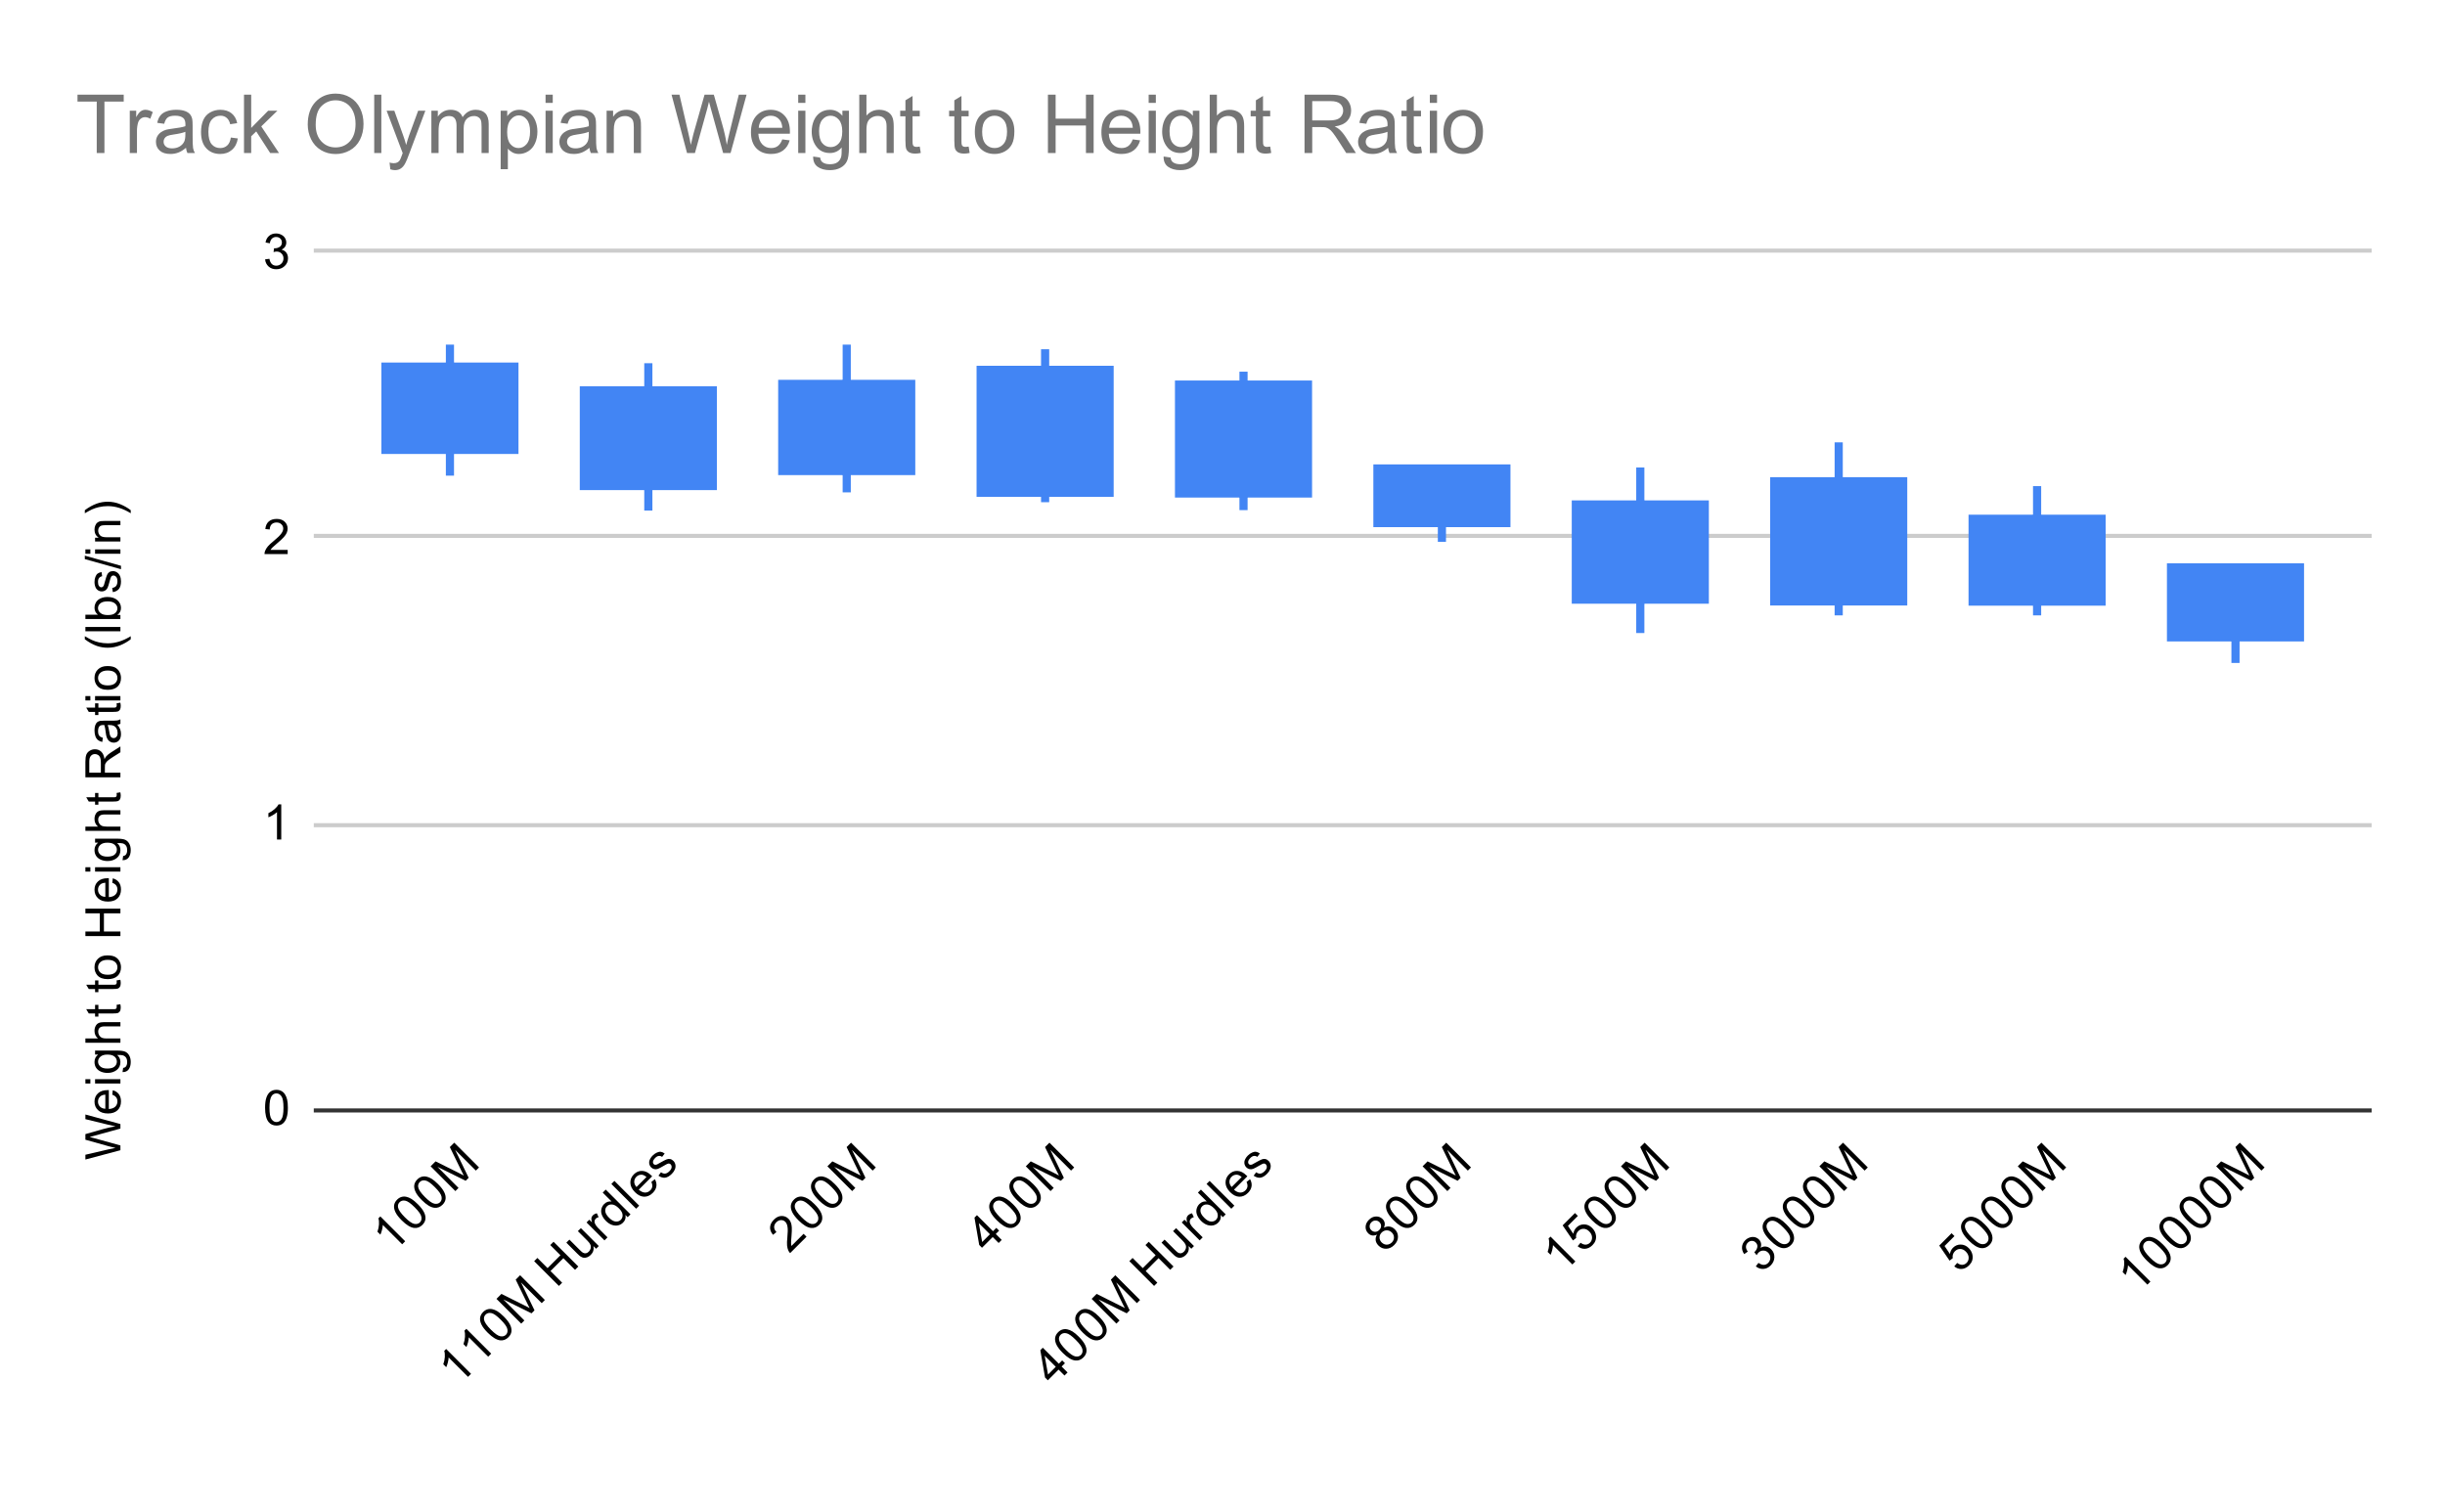 <svg version="1.1" viewBox="0.0 0.0 600.0 371.0" fill="none" stroke="none" stroke-linecap="square" stroke-miterlimit="10" width="600" height="371" xmlns:xlink="http://www.w3.org/1999/xlink" xmlns="http://www.w3.org/2000/svg"><path fill="#ffffff" d="M0 0L600.0 0L600.0 371.0L0 371.0L0 0Z" fill-rule="nonzero"/><path stroke="#333333" stroke-width="1.0" stroke-linecap="butt" d="M77.5 272.5L581.5 272.5" fill-rule="nonzero"/><path stroke="#cccccc" stroke-width="1.0" stroke-linecap="butt" d="M77.5 202.5L581.5 202.5" fill-rule="nonzero"/><path stroke="#cccccc" stroke-width="1.0" stroke-linecap="butt" d="M77.5 131.5L581.5 131.5" fill-rule="nonzero"/><path stroke="#cccccc" stroke-width="1.0" stroke-linecap="butt" d="M77.5 61.5L581.5 61.5" fill-rule="nonzero"/><clipPath id="id_0"><path d="M77.55 61.917L581.45 61.917L581.45 272.067L77.55 272.067L77.55 61.917Z" clip-rule="nonzero"/></clipPath><path stroke="#4285f4" stroke-width="2.0" stroke-linecap="butt" clip-path="url(#id_0)" d="M110.413 85.57L110.413 110.404" fill-rule="nonzero"/><path stroke="#4285f4" stroke-width="2.0" stroke-linecap="butt" clip-path="url(#id_0)" d="M110.413 115.723L110.413 89.965" fill-rule="nonzero"/><path fill="#4285f4" clip-path="url(#id_0)" d="M93.59 88.965L127.236 88.965L127.236 111.404L93.59 111.404L93.59 88.965Z" fill-rule="nonzero"/><path stroke="#4285f4" stroke-width="2.0" stroke-linecap="butt" clip-path="url(#id_0)" d="M159.099 90.131L159.099 119.271" fill-rule="nonzero"/><path stroke="#4285f4" stroke-width="2.0" stroke-linecap="butt" clip-path="url(#id_0)" d="M159.099 124.29L159.099 95.787" fill-rule="nonzero"/><path fill="#4285f4" clip-path="url(#id_0)" d="M142.276 94.787L175.922 94.787L175.922 120.271L142.276 120.271L142.276 94.787Z" fill-rule="nonzero"/><path stroke="#4285f4" stroke-width="2.0" stroke-linecap="butt" clip-path="url(#id_0)" d="M207.785 85.57L207.785 115.59" fill-rule="nonzero"/><path stroke="#4285f4" stroke-width="2.0" stroke-linecap="butt" clip-path="url(#id_0)" d="M207.785 119.825L207.785 94.205" fill-rule="nonzero"/><path fill="#4285f4" clip-path="url(#id_0)" d="M190.962 93.205L224.608 93.205L224.608 116.59L190.962 116.59L190.962 93.205Z" fill-rule="nonzero"/><path stroke="#4285f4" stroke-width="2.0" stroke-linecap="butt" clip-path="url(#id_0)" d="M256.471 86.704L256.471 120.926" fill-rule="nonzero"/><path stroke="#4285f4" stroke-width="2.0" stroke-linecap="butt" clip-path="url(#id_0)" d="M256.471 122.237L256.471 90.761" fill-rule="nonzero"/><path fill="#4285f4" clip-path="url(#id_0)" d="M239.648 89.761L273.294 89.761L273.294 121.926L239.648 121.926L239.648 89.761Z" fill-rule="nonzero"/><path stroke="#4285f4" stroke-width="2.0" stroke-linecap="butt" clip-path="url(#id_0)" d="M305.157 92.209L305.157 121.101" fill-rule="nonzero"/><path stroke="#4285f4" stroke-width="2.0" stroke-linecap="butt" clip-path="url(#id_0)" d="M305.157 124.183L305.157 94.376" fill-rule="nonzero"/><path fill="#4285f4" clip-path="url(#id_0)" d="M288.334 93.376L321.98 93.376L321.98 122.101L288.334 122.101L288.334 93.376Z" fill-rule="nonzero"/><path stroke="#4285f4" stroke-width="2.0" stroke-linecap="butt" clip-path="url(#id_0)" d="M353.843 115.155L353.843 128.358" fill-rule="nonzero"/><path stroke="#4285f4" stroke-width="2.0" stroke-linecap="butt" clip-path="url(#id_0)" d="M353.843 131.967L353.843 115.155" fill-rule="nonzero"/><path fill="#4285f4" clip-path="url(#id_0)" d="M337.02 113.962L370.666 113.962L370.666 129.358L337.02 129.358L337.02 113.962Z" fill-rule="nonzero"/><path stroke="#4285f4" stroke-width="2.0" stroke-linecap="butt" clip-path="url(#id_0)" d="M402.529 115.723L402.529 147.148" fill-rule="nonzero"/><path stroke="#4285f4" stroke-width="2.0" stroke-linecap="butt" clip-path="url(#id_0)" d="M402.529 154.344L402.529 123.795" fill-rule="nonzero"/><path fill="#4285f4" clip-path="url(#id_0)" d="M385.706 122.795L419.352 122.795L419.352 148.148L385.706 148.148L385.706 122.795Z" fill-rule="nonzero"/><path stroke="#4285f4" stroke-width="2.0" stroke-linecap="butt" clip-path="url(#id_0)" d="M451.215 109.551L451.215 147.588" fill-rule="nonzero"/><path stroke="#4285f4" stroke-width="2.0" stroke-linecap="butt" clip-path="url(#id_0)" d="M451.215 150.01L451.215 118.098" fill-rule="nonzero"/><path fill="#4285f4" clip-path="url(#id_0)" d="M434.392 117.098L468.038 117.098L468.038 148.588L434.392 148.588L434.392 117.098Z" fill-rule="nonzero"/><path stroke="#4285f4" stroke-width="2.0" stroke-linecap="butt" clip-path="url(#id_0)" d="M499.901 120.292L499.901 147.629" fill-rule="nonzero"/><path stroke="#4285f4" stroke-width="2.0" stroke-linecap="butt" clip-path="url(#id_0)" d="M499.901 150.01L499.901 127.303" fill-rule="nonzero"/><path fill="#4285f4" clip-path="url(#id_0)" d="M483.078 126.303L516.724 126.303L516.724 148.629L483.078 148.629L483.078 126.303Z" fill-rule="nonzero"/><path stroke="#4285f4" stroke-width="2.0" stroke-linecap="butt" clip-path="url(#id_0)" d="M548.587 139.75L548.587 156.407" fill-rule="nonzero"/><path stroke="#4285f4" stroke-width="2.0" stroke-linecap="butt" clip-path="url(#id_0)" d="M548.587 161.685L548.587 139.75" fill-rule="nonzero"/><path fill="#4285f4" clip-path="url(#id_0)" d="M531.764 138.232L565.41 138.232L565.41 157.407L531.764 157.407L531.764 138.232Z" fill-rule="nonzero"/><path fill="#000000" d="M29.55 282.261L20.956 284.543L20.956 283.371L26.597 282.058Q27.472 281.855 28.347 281.699Q26.972 281.371 26.753 281.308L20.956 279.683L20.956 278.308L25.3 277.074Q26.925 276.621 28.347 276.402Q27.534 276.246 26.472 275.98L20.956 274.636L20.956 273.496L29.55 275.84L29.55 276.949L23.003 278.746Q22.191 278.98 22.003 279.027Q22.581 279.152 23.003 279.277L29.55 281.09L29.55 282.261ZM27.55 268.636L27.675 267.543Q28.628 267.793 29.159 268.496Q29.691 269.199 29.691 270.277Q29.691 271.636 28.847 272.449Q28.003 273.246 26.488 273.246Q24.925 273.246 24.066 272.433Q23.191 271.621 23.191 270.34Q23.191 269.09 24.034 268.308Q24.878 267.511 26.425 267.511Q26.519 267.511 26.706 267.511L26.706 272.152Q27.738 272.09 28.284 271.574Q28.816 271.058 28.816 270.277Q28.816 269.699 28.519 269.293Q28.206 268.871 27.55 268.636ZM25.847 272.09L25.847 268.621Q25.05 268.683 24.659 269.011Q24.05 269.527 24.05 270.324Q24.05 271.058 24.534 271.558Q25.019 272.043 25.847 272.09ZM22.175 265.886L20.956 265.886L20.956 264.824L22.175 264.824L22.175 265.886ZM29.55 265.886L23.331 265.886L23.331 264.824L29.55 264.824L29.55 265.886ZM30.066 263.09L30.222 262.058Q30.691 261.996 30.909 261.699Q31.206 261.308 31.206 260.636Q31.206 259.902 30.909 259.511Q30.613 259.105 30.097 258.965Q29.769 258.871 28.738 258.886Q29.55 259.574 29.55 260.605Q29.55 261.886 28.628 262.59Q27.691 263.293 26.409 263.293Q25.519 263.293 24.769 262.98Q24.003 262.652 23.597 262.043Q23.191 261.433 23.191 260.605Q23.191 259.496 24.081 258.777L23.331 258.777L23.331 257.808L28.706 257.808Q30.159 257.808 30.769 258.105Q31.378 258.402 31.722 259.043Q32.081 259.683 32.081 260.621Q32.081 261.73 31.581 262.418Q31.081 263.105 30.066 263.09ZM26.331 262.215Q27.55 262.215 28.113 261.73Q28.675 261.246 28.675 260.511Q28.675 259.777 28.113 259.293Q27.55 258.793 26.363 258.793Q25.222 258.793 24.644 259.308Q24.066 259.808 24.066 260.527Q24.066 261.23 24.644 261.73Q25.206 262.215 26.331 262.215ZM29.55 255.886L20.956 255.886L20.956 254.84L24.034 254.84Q23.191 254.105 23.191 252.98Q23.191 252.277 23.472 251.777Q23.738 251.261 24.222 251.043Q24.691 250.824 25.613 250.824L29.55 250.824L29.55 251.871L25.613 251.871Q24.816 251.871 24.456 252.215Q24.097 252.558 24.097 253.183Q24.097 253.652 24.347 254.074Q24.581 254.48 25.003 254.668Q25.409 254.84 26.144 254.84L29.55 254.84L29.55 255.886ZM28.613 246.59L29.534 246.433Q29.628 246.886 29.628 247.23Q29.628 247.808 29.456 248.121Q29.269 248.433 28.972 248.574Q28.675 248.699 27.722 248.699L24.144 248.699L24.144 249.465L23.331 249.465L23.331 248.699L21.784 248.699L21.159 247.652L23.331 247.652L23.331 246.59L24.144 246.59L24.144 247.652L27.784 247.652Q28.238 247.652 28.363 247.605Q28.488 247.543 28.566 247.418Q28.644 247.293 28.644 247.058Q28.644 246.871 28.613 246.59ZM28.613 240.59L29.534 240.433Q29.628 240.886 29.628 241.23Q29.628 241.808 29.456 242.121Q29.269 242.433 28.972 242.574Q28.675 242.699 27.722 242.699L24.144 242.699L24.144 243.465L23.331 243.465L23.331 242.699L21.784 242.699L21.159 241.652L23.331 241.652L23.331 240.59L24.144 240.59L24.144 241.652L27.784 241.652Q28.238 241.652 28.363 241.605Q28.488 241.543 28.566 241.418Q28.644 241.293 28.644 241.058Q28.644 240.871 28.613 240.59ZM26.441 240.277Q24.706 240.277 23.878 239.324Q23.191 238.527 23.191 237.371Q23.191 236.09 24.034 235.277Q24.863 234.449 26.347 234.449Q27.55 234.449 28.238 234.808Q28.925 235.168 29.316 235.871Q29.691 236.558 29.691 237.371Q29.691 238.668 28.863 239.48Q28.019 240.277 26.441 240.277ZM26.441 239.199Q27.628 239.199 28.222 238.683Q28.816 238.152 28.816 237.371Q28.816 236.574 28.222 236.058Q27.628 235.543 26.409 235.543Q25.253 235.543 24.659 236.074Q24.066 236.59 24.066 237.371Q24.066 238.152 24.659 238.683Q25.238 239.199 26.441 239.199ZM29.55 229.715L20.956 229.715L20.956 228.59L24.488 228.59L24.488 224.121L20.956 224.121L20.956 222.98L29.55 222.98L29.55 224.121L25.503 224.121L25.503 228.59L29.55 228.59L29.55 229.715ZM27.55 216.636L27.675 215.543Q28.628 215.793 29.159 216.496Q29.691 217.199 29.691 218.277Q29.691 219.636 28.847 220.449Q28.003 221.246 26.488 221.246Q24.925 221.246 24.066 220.433Q23.191 219.621 23.191 218.34Q23.191 217.09 24.034 216.308Q24.878 215.511 26.425 215.511Q26.519 215.511 26.706 215.511L26.706 220.152Q27.738 220.09 28.284 219.574Q28.816 219.058 28.816 218.277Q28.816 217.699 28.519 217.293Q28.206 216.871 27.55 216.636ZM25.847 220.09L25.847 216.621Q25.05 216.683 24.659 217.011Q24.05 217.527 24.05 218.324Q24.05 219.058 24.534 219.558Q25.019 220.043 25.847 220.09ZM22.175 213.886L20.956 213.886L20.956 212.824L22.175 212.824L22.175 213.886ZM29.55 213.886L23.331 213.886L23.331 212.824L29.55 212.824L29.55 213.886ZM30.066 211.09L30.222 210.058Q30.691 209.996 30.909 209.699Q31.206 209.308 31.206 208.636Q31.206 207.902 30.909 207.511Q30.613 207.105 30.097 206.965Q29.769 206.871 28.738 206.886Q29.55 207.574 29.55 208.605Q29.55 209.886 28.628 210.59Q27.691 211.293 26.409 211.293Q25.519 211.293 24.769 210.98Q24.003 210.652 23.597 210.043Q23.191 209.433 23.191 208.605Q23.191 207.496 24.081 206.777L23.331 206.777L23.331 205.808L28.706 205.808Q30.159 205.808 30.769 206.105Q31.378 206.402 31.722 207.043Q32.081 207.683 32.081 208.621Q32.081 209.73 31.581 210.418Q31.081 211.105 30.066 211.09ZM26.331 210.215Q27.55 210.215 28.113 209.73Q28.675 209.246 28.675 208.511Q28.675 207.777 28.113 207.293Q27.55 206.793 26.363 206.793Q25.222 206.793 24.644 207.308Q24.066 207.808 24.066 208.527Q24.066 209.23 24.644 209.73Q25.206 210.215 26.331 210.215ZM29.55 203.886L20.956 203.886L20.956 202.84L24.034 202.84Q23.191 202.105 23.191 200.98Q23.191 200.277 23.472 199.777Q23.738 199.261 24.222 199.043Q24.691 198.824 25.613 198.824L29.55 198.824L29.55 199.871L25.613 199.871Q24.816 199.871 24.456 200.215Q24.097 200.558 24.097 201.183Q24.097 201.652 24.347 202.074Q24.581 202.48 25.003 202.668Q25.409 202.84 26.144 202.84L29.55 202.84L29.55 203.886ZM28.613 194.59L29.534 194.433Q29.628 194.886 29.628 195.23Q29.628 195.808 29.456 196.121Q29.269 196.433 28.972 196.574Q28.675 196.699 27.722 196.699L24.144 196.699L24.144 197.465L23.331 197.465L23.331 196.699L21.784 196.699L21.159 195.652L23.331 195.652L23.331 194.59L24.144 194.59L24.144 195.652L27.784 195.652Q28.238 195.652 28.363 195.605Q28.488 195.543 28.566 195.418Q28.644 195.293 28.644 195.058Q28.644 194.871 28.613 194.59ZM29.55 190.746L20.956 190.746L20.956 186.933Q20.956 185.777 21.191 185.183Q21.425 184.59 22.019 184.23Q22.597 183.871 23.3 183.871Q24.222 183.871 24.847 184.465Q25.472 185.058 25.644 186.293Q25.863 185.84 26.066 185.605Q26.519 185.105 27.206 184.668L29.55 183.168L29.55 184.605L27.769 185.73Q26.988 186.23 26.581 186.558Q26.175 186.871 26.019 187.136Q25.847 187.386 25.769 187.652Q25.738 187.84 25.738 188.277L25.738 189.605L29.55 189.605L29.55 190.746ZM24.753 189.605L24.753 187.152Q24.753 186.386 24.597 185.949Q24.425 185.496 24.081 185.277Q23.722 185.043 23.3 185.043Q22.691 185.043 22.3 185.496Q21.909 185.933 21.909 186.886L21.909 189.605L24.753 189.605ZM28.784 177.824Q29.284 178.418 29.488 178.965Q29.691 179.496 29.691 180.121Q29.691 181.152 29.191 181.699Q28.691 182.246 27.909 182.246Q27.456 182.246 27.081 182.043Q26.691 181.84 26.472 181.496Q26.238 181.152 26.128 180.73Q26.034 180.433 25.956 179.793Q25.816 178.527 25.597 177.918Q25.378 177.918 25.331 177.918Q24.675 177.918 24.409 178.215Q24.066 178.621 24.066 179.418Q24.066 180.152 24.331 180.511Q24.581 180.871 25.238 181.043L25.097 182.074Q24.441 181.933 24.034 181.605Q23.628 181.277 23.409 180.668Q23.191 180.058 23.191 179.261Q23.191 178.465 23.378 177.965Q23.566 177.465 23.847 177.23Q24.128 176.996 24.566 176.902Q24.831 176.855 25.534 176.855L26.941 176.855Q28.409 176.855 28.8 176.793Q29.191 176.715 29.55 176.511L29.55 177.621Q29.222 177.777 28.784 177.824ZM26.425 177.918Q26.659 178.496 26.831 179.636Q26.925 180.293 27.05 180.558Q27.159 180.824 27.378 180.98Q27.597 181.121 27.878 181.121Q28.3 181.121 28.581 180.808Q28.863 180.48 28.863 179.871Q28.863 179.261 28.597 178.793Q28.331 178.308 27.863 178.09Q27.503 177.918 26.816 177.918L26.425 177.918ZM28.613 172.59L29.534 172.433Q29.628 172.886 29.628 173.23Q29.628 173.808 29.456 174.121Q29.269 174.433 28.972 174.574Q28.675 174.699 27.722 174.699L24.144 174.699L24.144 175.465L23.331 175.465L23.331 174.699L21.784 174.699L21.159 173.652L23.331 173.652L23.331 172.59L24.144 172.59L24.144 173.652L27.784 173.652Q28.238 173.652 28.363 173.605Q28.488 173.543 28.566 173.418Q28.644 173.293 28.644 173.058Q28.644 172.871 28.613 172.59ZM22.175 171.886L20.956 171.886L20.956 170.824L22.175 170.824L22.175 171.886ZM29.55 171.886L23.331 171.886L23.331 170.824L29.55 170.824L29.55 171.886ZM26.441 169.277Q24.706 169.277 23.878 168.324Q23.191 167.527 23.191 166.371Q23.191 165.09 24.034 164.277Q24.863 163.449 26.347 163.449Q27.55 163.449 28.238 163.808Q28.925 164.168 29.316 164.871Q29.691 165.558 29.691 166.371Q29.691 167.668 28.863 168.48Q28.019 169.277 26.441 169.277ZM26.441 168.199Q27.628 168.199 28.222 167.683Q28.816 167.152 28.816 166.371Q28.816 165.574 28.222 165.058Q27.628 164.543 26.409 164.543Q25.253 164.543 24.659 165.074Q24.066 165.59 24.066 166.371Q24.066 167.152 24.659 167.683Q25.238 168.199 26.441 168.199ZM32.081 156.871Q30.972 157.746 29.503 158.355Q28.019 158.949 26.441 158.949Q25.05 158.949 23.769 158.511Q22.284 157.98 20.816 156.871L20.816 156.121Q22.034 156.824 22.55 157.058Q23.363 157.418 24.238 157.621Q25.331 157.871 26.441 157.871Q29.269 157.871 32.081 156.121L32.081 156.871ZM29.55 154.918L20.956 154.918L20.956 153.855L29.55 153.855L29.55 154.918ZM29.55 150.918L29.55 151.902L20.956 151.902L20.956 150.84L24.019 150.84Q23.191 150.168 23.191 149.136Q23.191 148.558 23.425 148.058Q23.644 147.543 24.066 147.215Q24.488 146.871 25.081 146.683Q25.675 146.496 26.347 146.496Q27.941 146.496 28.816 147.293Q29.691 148.09 29.691 149.183Q29.691 150.293 28.769 150.918L29.55 150.918ZM26.394 150.933Q27.503 150.933 28.003 150.621Q28.816 150.121 28.816 149.277Q28.816 148.59 28.222 148.09Q27.628 147.574 26.425 147.574Q25.206 147.574 24.628 148.058Q24.05 148.543 24.05 149.23Q24.05 149.918 24.659 150.433Q25.253 150.933 26.394 150.933ZM27.691 145.308L27.534 144.277Q28.159 144.183 28.488 143.793Q28.816 143.386 28.816 142.652Q28.816 141.933 28.534 141.59Q28.238 141.23 27.831 141.23Q27.472 141.23 27.269 141.543Q27.128 141.761 26.909 142.621Q26.613 143.777 26.409 144.23Q26.191 144.668 25.816 144.902Q25.441 145.136 24.972 145.136Q24.566 145.136 24.206 144.949Q23.847 144.761 23.613 144.433Q23.441 144.183 23.316 143.761Q23.191 143.34 23.191 142.84Q23.191 142.121 23.409 141.574Q23.613 141.011 23.972 140.746Q24.331 140.48 24.925 140.386L25.066 141.418Q24.597 141.48 24.331 141.824Q24.05 142.152 24.05 142.777Q24.05 143.496 24.3 143.808Q24.534 144.121 24.863 144.121Q25.066 144.121 25.222 143.996Q25.394 143.855 25.503 143.59Q25.566 143.433 25.769 142.652Q26.081 141.527 26.269 141.09Q26.456 140.652 26.816 140.402Q27.175 140.152 27.722 140.152Q28.253 140.152 28.722 140.465Q29.175 140.761 29.441 141.34Q29.691 141.918 29.691 142.652Q29.691 143.871 29.191 144.511Q28.675 145.136 27.691 145.308ZM29.691 139.683L20.816 137.199L20.816 136.355L29.691 138.84L29.691 139.683ZM22.175 135.886L20.956 135.886L20.956 134.824L22.175 134.824L22.175 135.886ZM29.55 135.886L23.331 135.886L23.331 134.824L29.55 134.824L29.55 135.886ZM29.55 132.886L23.331 132.886L23.331 131.949L24.206 131.949Q23.191 131.261 23.191 129.965Q23.191 129.402 23.394 128.933Q23.597 128.449 23.925 128.215Q24.253 127.98 24.691 127.886Q24.988 127.84 25.722 127.84L29.55 127.84L29.55 128.886L25.769 128.886Q25.113 128.886 24.8 129.011Q24.488 129.136 24.3 129.449Q24.097 129.761 24.097 130.183Q24.097 130.855 24.534 131.355Q24.956 131.84 26.144 131.84L29.55 131.84L29.55 132.886ZM32.081 125.199L32.081 125.949Q29.269 124.199 26.441 124.199Q25.347 124.199 24.253 124.449Q23.378 124.652 22.566 125.011Q22.05 125.246 20.816 125.949L20.816 125.199Q22.284 124.105 23.769 123.574Q25.05 123.121 26.441 123.121Q28.019 123.121 29.503 123.73Q30.972 124.34 32.081 125.199Z" fill-rule="nonzero"/><path fill="#000000" d="M65.05 271.832Q65.05 270.301 65.362 269.379Q65.675 268.442 66.284 267.942Q66.909 267.442 67.847 267.442Q68.534 267.442 69.05 267.723Q69.581 268.004 69.925 268.535Q70.269 269.051 70.456 269.801Q70.644 270.551 70.644 271.832Q70.644 273.348 70.331 274.27Q70.034 275.192 69.409 275.707Q68.8 276.207 67.847 276.207Q66.612 276.207 65.894 275.317Q65.05 274.254 65.05 271.832ZM66.128 271.832Q66.128 273.942 66.628 274.645Q67.128 275.348 67.847 275.348Q68.581 275.348 69.066 274.645Q69.566 273.942 69.566 271.832Q69.566 269.707 69.066 269.02Q68.581 268.317 67.831 268.317Q67.112 268.317 66.675 268.926Q66.128 269.707 66.128 271.832Z" fill-rule="nonzero"/><path fill="#000000" d="M69.019 206.017L67.972 206.017L67.972 199.298Q67.581 199.657 66.956 200.032Q66.347 200.392 65.862 200.564L65.862 199.548Q66.737 199.126 67.394 198.548Q68.066 197.954 68.347 197.392L69.019 197.392L69.019 206.017Z" fill-rule="nonzero"/><path fill="#000000" d="M70.597 134.951L70.597 135.967L64.909 135.967Q64.909 135.592 65.034 135.232Q65.253 134.654 65.722 134.092Q66.206 133.529 67.112 132.795Q68.519 131.639 69.003 130.967Q69.503 130.295 69.503 129.701Q69.503 129.076 69.05 128.654Q68.597 128.217 67.878 128.217Q67.112 128.217 66.659 128.67Q66.206 129.123 66.191 129.935L65.112 129.826Q65.222 128.607 65.941 127.982Q66.675 127.342 67.909 127.342Q69.144 127.342 69.862 128.029Q70.581 128.717 70.581 129.732Q70.581 130.248 70.362 130.748Q70.159 131.232 69.659 131.795Q69.175 132.342 68.05 133.295Q67.097 134.092 66.816 134.389Q66.55 134.67 66.378 134.951L70.597 134.951Z" fill-rule="nonzero"/><path fill="#000000" d="M65.05 63.651L66.112 63.51Q66.284 64.401 66.722 64.807Q67.159 65.198 67.784 65.198Q68.534 65.198 69.05 64.682Q69.566 64.167 69.566 63.401Q69.566 62.682 69.081 62.214Q68.612 61.729 67.878 61.729Q67.581 61.729 67.128 61.854L67.253 60.917Q67.362 60.932 67.425 60.932Q68.097 60.932 68.628 60.589Q69.175 60.229 69.175 59.495Q69.175 58.917 68.784 58.542Q68.394 58.151 67.769 58.151Q67.159 58.151 66.737 58.542Q66.331 58.932 66.222 59.698L65.159 59.51Q65.347 58.464 66.034 57.885Q66.722 57.292 67.737 57.292Q68.441 57.292 69.034 57.604Q69.628 57.901 69.941 58.417Q70.253 58.932 70.253 59.526Q70.253 60.073 69.956 60.542Q69.659 60.995 69.081 61.26Q69.831 61.432 70.253 61.995Q70.675 62.542 70.675 63.385Q70.675 64.51 69.847 65.292Q69.034 66.073 67.784 66.073Q66.659 66.073 65.909 65.401Q65.159 64.714 65.05 63.651Z" fill-rule="nonzero"/><path fill="#000000" d="M99.431 304.605L98.691 305.346L93.94 300.595Q93.918 301.125 93.741 301.832Q93.564 302.517 93.343 302.981L92.625 302.263Q92.945 301.346 93.001 300.473Q93.056 299.578 92.857 298.982L93.332 298.506L99.431 304.605ZM98.58 299.468Q97.497 298.385 97.066 297.512Q96.624 296.628 96.702 295.844Q96.79 295.048 97.453 294.385Q97.939 293.899 98.503 293.733Q99.077 293.557 99.696 293.689Q100.304 293.811 100.967 294.209Q101.629 294.606 102.535 295.512Q103.607 296.584 104.038 297.457Q104.48 298.319 104.403 299.125Q104.325 299.91 103.651 300.584Q102.778 301.456 101.64 301.335Q100.293 301.18 98.58 299.468ZM99.342 298.705Q100.834 300.197 101.685 300.341Q102.535 300.484 103.044 299.976Q103.563 299.457 103.408 298.617Q103.265 297.766 101.773 296.275Q100.27 294.772 99.431 294.639Q98.591 294.485 98.061 295.015Q97.553 295.523 97.674 296.264Q97.84 297.203 99.342 298.705ZM103.53 294.518Q102.447 293.435 102.016 292.562Q101.574 291.678 101.652 290.894Q101.74 290.099 102.403 289.436Q102.889 288.949 103.452 288.784Q104.027 288.607 104.646 288.74Q105.253 288.861 105.916 289.259Q106.579 289.657 107.485 290.563Q108.557 291.634 108.988 292.507Q109.43 293.369 109.352 294.175Q109.275 294.96 108.601 295.634Q107.728 296.507 106.59 296.385Q105.242 296.23 103.53 294.518ZM104.292 293.756Q105.784 295.247 106.634 295.391Q107.485 295.534 107.993 295.026Q108.513 294.507 108.358 293.667Q108.214 292.816 106.723 291.325Q105.22 289.822 104.381 289.69Q103.541 289.535 103.011 290.065Q102.502 290.574 102.624 291.314Q102.79 292.253 104.292 293.756ZM111.75 292.286L105.673 286.209L106.889 284.994L112.623 287.856Q113.429 288.264 113.816 288.474Q113.584 288.043 113.164 287.182L110.391 281.492L111.474 280.409L117.55 286.486L116.777 287.259L111.695 282.177L115.009 289.027L114.28 289.756L107.353 286.342L112.523 291.513L111.75 292.286Z" fill-rule="nonzero"/><path fill="#000000" d="M115.59 337.132L114.85 337.872L110.099 333.122Q110.077 333.652 109.9 334.359Q109.723 335.044 109.502 335.508L108.784 334.79Q109.104 333.873 109.16 333Q109.215 332.105 109.016 331.508L109.491 331.033L115.59 337.132ZM120.54 332.182L119.799 332.923L115.048 328.172Q115.026 328.702 114.85 329.409Q114.673 330.094 114.452 330.558L113.734 329.84Q114.054 328.923 114.109 328.05Q114.165 327.155 113.966 326.559L114.441 326.084L120.54 332.182ZM119.689 327.045Q118.606 325.962 118.175 325.089Q117.733 324.205 117.811 323.421Q117.899 322.625 118.562 321.963Q119.048 321.476 119.612 321.311Q120.186 321.134 120.805 321.266Q121.412 321.388 122.075 321.786Q122.738 322.183 123.644 323.089Q124.716 324.161 125.147 325.034Q125.589 325.896 125.511 326.702Q125.434 327.487 124.76 328.161Q123.887 329.034 122.749 328.912Q121.401 328.757 119.689 327.045ZM120.451 326.283Q121.943 327.774 122.794 327.918Q123.644 328.061 124.152 327.553Q124.672 327.034 124.517 326.194Q124.373 325.343 122.882 323.852Q121.379 322.349 120.54 322.217Q119.7 322.062 119.17 322.592Q118.661 323.101 118.783 323.841Q118.949 324.78 120.451 326.283ZM127.909 324.813L121.832 318.736L123.048 317.521L128.782 320.383Q129.588 320.791 129.975 321.001Q129.743 320.57 129.323 319.709L126.55 314.019L127.633 312.936L133.709 319.013L132.936 319.786L127.854 314.704L131.168 321.554L130.439 322.283L123.512 318.869L128.682 324.04L127.909 324.813ZM137.157 315.565L131.08 309.489L131.875 308.693L134.372 311.19L137.532 308.03L135.035 305.533L135.842 304.727L141.919 310.803L141.112 311.61L138.25 308.748L135.091 311.908L137.952 314.77L137.157 315.565ZM146.283 306.439L145.631 305.787Q145.863 307.058 144.979 307.942Q144.592 308.329 144.106 308.527Q143.62 308.704 143.233 308.649Q142.836 308.583 142.438 308.318Q142.184 308.152 141.698 307.666L138.98 304.948L139.731 304.196L142.173 306.638Q142.747 307.213 143.001 307.378Q143.355 307.599 143.753 307.555Q144.15 307.489 144.493 307.146Q144.824 306.815 144.946 306.362Q145.067 305.887 144.891 305.467Q144.725 305.036 144.161 304.473L141.808 302.119L142.548 301.379L146.946 305.776L146.283 306.439ZM148.338 304.384L143.94 299.987L144.614 299.313L145.277 299.976Q145.067 299.258 145.134 298.904Q145.2 298.529 145.465 298.263Q145.841 297.888 146.459 297.733L146.901 298.683Q146.459 298.794 146.194 299.059Q145.94 299.313 145.896 299.667Q145.852 299.998 146.04 300.341Q146.305 300.871 146.769 301.335L149.078 303.644L148.338 304.384ZM154.028 298.694L153.475 298.142Q153.707 299.214 152.901 300.02Q152.37 300.55 151.641 300.705Q150.901 300.849 150.139 300.573Q149.376 300.296 148.702 299.622Q148.05 298.971 147.73 298.208Q147.41 297.446 147.575 296.728Q147.73 295.998 148.271 295.457Q148.669 295.059 149.144 294.916Q149.619 294.772 150.083 294.838L147.907 292.662L148.647 291.922L154.724 297.998L154.028 298.694ZM149.476 298.849Q150.326 299.7 151.1 299.766Q151.862 299.821 152.348 299.335Q152.834 298.849 152.779 298.109Q152.724 297.368 151.906 296.551Q151 295.645 150.227 295.579Q149.465 295.501 148.956 296.01Q148.459 296.507 148.537 297.247Q148.603 297.976 149.476 298.849ZM156.105 296.617L150.028 290.54L150.779 289.789L156.856 295.866L156.105 296.617ZM159.839 290.054L160.701 289.369Q161.198 290.22 161.077 291.093Q160.955 291.966 160.193 292.728Q159.232 293.689 158.06 293.667Q156.9 293.634 155.829 292.562Q154.724 291.457 154.691 290.275Q154.646 289.082 155.552 288.176Q156.436 287.292 157.585 287.336Q158.745 287.37 159.839 288.463Q159.906 288.53 160.038 288.662L156.757 291.944Q157.53 292.629 158.281 292.651Q159.022 292.662 159.574 292.109Q159.983 291.701 160.06 291.203Q160.138 290.684 159.839 290.054ZM156.193 291.292L158.646 288.839Q158.038 288.32 157.53 288.276Q156.735 288.209 156.171 288.773Q155.652 289.292 155.641 289.988Q155.641 290.673 156.193 291.292ZM161.585 288.508L162.204 287.668Q162.712 288.043 163.22 287.999Q163.739 287.944 164.259 287.425Q164.767 286.917 164.811 286.475Q164.855 286.011 164.568 285.723Q164.314 285.469 163.949 285.546Q163.695 285.602 162.933 286.055Q161.905 286.662 161.441 286.839Q160.977 286.994 160.546 286.894Q160.115 286.795 159.784 286.464Q159.497 286.176 159.375 285.79Q159.254 285.403 159.32 285.005Q159.375 284.707 159.585 284.32Q159.795 283.933 160.149 283.58Q160.657 283.072 161.198 282.84Q161.74 282.586 162.182 282.652Q162.624 282.718 163.11 283.072L162.48 283.9Q162.104 283.613 161.673 283.668Q161.242 283.701 160.8 284.143Q160.292 284.652 160.248 285.049Q160.193 285.436 160.425 285.668Q160.569 285.812 160.767 285.834Q160.988 285.856 161.254 285.745Q161.408 285.679 162.104 285.27Q163.121 284.696 163.563 284.519Q164.005 284.342 164.435 284.42Q164.866 284.497 165.253 284.884Q165.629 285.259 165.739 285.812Q165.85 286.342 165.629 286.939Q165.397 287.524 164.877 288.043Q164.016 288.905 163.209 289.005Q162.403 289.082 161.585 288.508Z" fill-rule="nonzero"/><path fill="#000000" d="M197.201 302.771L197.919 303.489L193.897 307.511Q193.632 307.246 193.466 306.903Q193.212 306.34 193.146 305.611Q193.09 304.87 193.212 303.71Q193.389 301.898 193.256 301.081Q193.135 300.252 192.715 299.832Q192.273 299.39 191.654 299.412Q191.024 299.423 190.516 299.932Q189.975 300.473 189.975 301.114Q189.975 301.755 190.538 302.34L189.699 303.025Q188.914 302.086 188.98 301.136Q189.047 300.164 189.92 299.291Q190.792 298.418 191.787 298.396Q192.781 298.374 193.499 299.092Q193.864 299.457 194.063 299.965Q194.262 300.451 194.306 301.202Q194.35 301.932 194.228 303.401Q194.118 304.638 194.129 305.047Q194.14 305.434 194.217 305.754L197.201 302.771ZM195.952 299.468Q194.869 298.385 194.438 297.512Q193.996 296.628 194.074 295.844Q194.162 295.048 194.825 294.385Q195.311 293.899 195.875 293.733Q196.449 293.557 197.068 293.689Q197.676 293.811 198.339 294.209Q199.001 294.606 199.907 295.512Q200.979 296.584 201.41 297.457Q201.852 298.319 201.775 299.125Q201.697 299.91 201.023 300.584Q200.15 301.456 199.012 301.335Q197.665 301.18 195.952 299.468ZM196.714 298.705Q198.206 300.197 199.057 300.341Q199.907 300.484 200.416 299.976Q200.935 299.457 200.78 298.617Q200.637 297.766 199.145 296.275Q197.642 294.772 196.803 294.639Q195.963 294.485 195.433 295.015Q194.925 295.523 195.046 296.264Q195.212 297.203 196.714 298.705ZM200.902 294.518Q199.819 293.435 199.388 292.562Q198.946 291.678 199.024 290.894Q199.112 290.099 199.775 289.436Q200.261 288.949 200.824 288.784Q201.399 288.607 202.018 288.74Q202.625 288.861 203.288 289.259Q203.951 289.657 204.857 290.563Q205.929 291.634 206.36 292.507Q206.802 293.369 206.724 294.175Q206.647 294.96 205.973 295.634Q205.1 296.507 203.962 296.385Q202.614 296.23 200.902 294.518ZM201.664 293.756Q203.156 295.247 204.006 295.391Q204.857 295.534 205.365 295.026Q205.885 294.507 205.73 293.667Q205.586 292.816 204.095 291.325Q202.592 289.822 201.753 289.69Q200.913 289.535 200.382 290.065Q199.874 290.574 199.996 291.314Q200.162 292.253 201.664 293.756ZM209.122 292.286L203.045 286.209L204.261 284.994L209.995 287.856Q210.801 288.264 211.188 288.474Q210.956 288.043 210.536 287.182L207.763 281.492L208.846 280.409L214.922 286.486L214.149 287.259L209.067 282.177L212.381 289.027L211.652 289.756L204.725 286.342L209.895 291.513L209.122 292.286Z" fill-rule="nonzero"/><path fill="#000000" d="M245.069 305.025L243.611 303.567L240.981 306.196L240.296 305.511L239.136 298.805L239.744 298.197L243.677 302.13L244.494 301.313L245.179 301.998L244.362 302.815L245.82 304.274L245.069 305.025ZM242.925 302.882L240.196 300.153L241.025 304.782L242.925 302.882ZM244.638 299.468Q243.555 298.385 243.124 297.512Q242.682 296.628 242.76 295.844Q242.848 295.048 243.511 294.385Q243.997 293.899 244.561 293.733Q245.135 293.557 245.754 293.689Q246.362 293.811 247.024 294.209Q247.687 294.606 248.593 295.512Q249.665 296.584 250.096 297.457Q250.538 298.319 250.461 299.125Q250.383 299.91 249.709 300.584Q248.836 301.456 247.698 301.335Q246.351 301.18 244.638 299.468ZM245.4 298.705Q246.892 300.197 247.743 300.341Q248.593 300.484 249.102 299.976Q249.621 299.457 249.466 298.617Q249.323 297.766 247.831 296.275Q246.328 294.772 245.489 294.639Q244.649 294.485 244.119 295.015Q243.611 295.523 243.732 296.264Q243.898 297.203 245.4 298.705ZM249.588 294.518Q248.505 293.435 248.074 292.562Q247.632 291.678 247.71 290.894Q247.798 290.099 248.461 289.436Q248.947 288.949 249.51 288.784Q250.085 288.607 250.704 288.74Q251.311 288.861 251.974 289.259Q252.637 289.657 253.543 290.563Q254.615 291.634 255.046 292.507Q255.488 293.369 255.41 294.175Q255.333 294.96 254.659 295.634Q253.786 296.507 252.648 296.385Q251.3 296.23 249.588 294.518ZM250.35 293.756Q251.842 295.247 252.692 295.391Q253.543 295.534 254.051 295.026Q254.571 294.507 254.416 293.667Q254.272 292.816 252.781 291.325Q251.278 289.822 250.439 289.69Q249.599 289.535 249.068 290.065Q248.56 290.574 248.682 291.314Q248.848 292.253 250.35 293.756ZM257.808 292.286L251.731 286.209L252.947 284.994L258.681 287.856Q259.487 288.264 259.874 288.474Q259.642 288.043 259.222 287.182L256.449 281.492L257.532 280.409L263.608 286.486L262.835 287.259L257.753 282.177L261.067 289.027L260.338 289.756L253.411 286.342L258.581 291.513L257.808 292.286Z" fill-rule="nonzero"/><path fill="#000000" d="M261.228 337.552L259.77 336.094L257.14 338.723L256.455 338.038L255.295 331.332L255.903 330.724L259.836 334.657L260.653 333.84L261.338 334.525L260.521 335.342L261.979 336.801L261.228 337.552ZM259.085 335.409L256.356 332.68L257.184 337.309L259.085 335.409ZM260.797 331.995Q259.714 330.912 259.283 330.039Q258.841 329.155 258.919 328.371Q259.007 327.575 259.67 326.912Q260.156 326.426 260.72 326.26Q261.294 326.084 261.913 326.216Q262.521 326.338 263.184 326.736Q263.846 327.133 264.752 328.039Q265.824 329.111 266.255 329.984Q266.697 330.846 266.62 331.652Q266.542 332.437 265.868 333.111Q264.996 333.983 263.858 333.862Q262.51 333.707 260.797 331.995ZM261.559 331.232Q263.051 332.724 263.902 332.867Q264.752 333.011 265.261 332.503Q265.78 331.984 265.625 331.144Q265.482 330.293 263.99 328.802Q262.488 327.299 261.648 327.166Q260.808 327.012 260.278 327.542Q259.77 328.05 259.891 328.791Q260.057 329.73 261.559 331.232ZM265.747 327.045Q264.664 325.962 264.233 325.089Q263.791 324.205 263.869 323.421Q263.957 322.625 264.62 321.963Q265.106 321.476 265.67 321.311Q266.244 321.134 266.863 321.266Q267.47 321.388 268.133 321.786Q268.796 322.183 269.702 323.089Q270.774 324.161 271.205 325.034Q271.647 325.896 271.569 326.702Q271.492 327.487 270.818 328.161Q269.945 329.034 268.807 328.912Q267.459 328.757 265.747 327.045ZM266.509 326.283Q268.001 327.774 268.851 327.918Q269.702 328.061 270.21 327.553Q270.73 327.034 270.575 326.194Q270.431 325.343 268.94 323.852Q267.437 322.349 266.598 322.217Q265.758 322.062 265.228 322.592Q264.719 323.101 264.841 323.841Q265.007 324.78 266.509 326.283ZM273.967 324.813L267.89 318.736L269.106 317.521L274.84 320.383Q275.646 320.791 276.033 321.001Q275.801 320.57 275.381 319.709L272.608 314.019L273.691 312.936L279.767 319.013L278.994 319.786L273.912 314.704L277.226 321.554L276.497 322.283L269.57 318.869L274.74 324.04L273.967 324.813ZM283.215 315.565L277.138 309.489L277.933 308.693L280.43 311.19L283.59 308.03L281.093 305.533L281.9 304.727L287.976 310.803L287.17 311.61L284.308 308.748L281.149 311.908L284.01 314.77L283.215 315.565ZM292.341 306.439L291.689 305.787Q291.921 307.058 291.037 307.942Q290.65 308.329 290.164 308.527Q289.678 308.704 289.291 308.649Q288.894 308.583 288.496 308.318Q288.242 308.152 287.756 307.666L285.038 304.948L285.789 304.196L288.231 306.638Q288.805 307.213 289.059 307.378Q289.413 307.599 289.811 307.555Q290.208 307.489 290.551 307.146Q290.882 306.815 291.004 306.362Q291.125 305.887 290.949 305.467Q290.783 305.036 290.219 304.473L287.866 302.119L288.606 301.379L293.004 305.776L292.341 306.439ZM294.396 304.384L289.998 299.987L290.672 299.313L291.335 299.976Q291.125 299.258 291.192 298.904Q291.258 298.529 291.523 298.263Q291.899 297.888 292.517 297.733L292.959 298.683Q292.517 298.794 292.252 299.059Q291.998 299.313 291.954 299.667Q291.91 299.998 292.098 300.341Q292.363 300.871 292.827 301.335L295.136 303.644L294.396 304.384ZM300.086 298.694L299.533 298.142Q299.765 299.214 298.959 300.02Q298.428 300.55 297.699 300.705Q296.959 300.849 296.197 300.573Q295.434 300.296 294.76 299.622Q294.108 298.971 293.788 298.208Q293.468 297.446 293.633 296.728Q293.788 295.998 294.329 295.457Q294.727 295.059 295.202 294.916Q295.677 294.772 296.141 294.838L293.965 292.662L294.705 291.922L300.782 297.998L300.086 298.694ZM295.534 298.849Q296.384 299.7 297.158 299.766Q297.92 299.821 298.406 299.335Q298.892 298.849 298.837 298.109Q298.782 297.368 297.964 296.551Q297.058 295.645 296.285 295.579Q295.523 295.501 295.014 296.01Q294.517 296.507 294.595 297.247Q294.661 297.976 295.534 298.849ZM302.163 296.617L296.086 290.54L296.837 289.789L302.914 295.866L302.163 296.617ZM305.897 290.054L306.759 289.369Q307.256 290.22 307.135 291.093Q307.013 291.966 306.251 292.728Q305.29 293.689 304.118 293.667Q302.958 293.634 301.887 292.562Q300.782 291.457 300.749 290.275Q300.704 289.082 301.61 288.176Q302.494 287.292 303.643 287.336Q304.803 287.37 305.897 288.463Q305.964 288.53 306.096 288.662L302.815 291.944Q303.588 292.629 304.339 292.651Q305.08 292.662 305.632 292.109Q306.041 291.701 306.118 291.203Q306.196 290.684 305.897 290.054ZM302.251 291.292L304.704 288.839Q304.096 288.32 303.588 288.276Q302.793 288.209 302.229 288.773Q301.71 289.292 301.699 289.988Q301.699 290.673 302.251 291.292ZM307.643 288.508L308.262 287.668Q308.77 288.043 309.278 287.999Q309.797 287.944 310.317 287.425Q310.825 286.917 310.869 286.475Q310.913 286.011 310.626 285.723Q310.372 285.469 310.007 285.547Q309.753 285.602 308.991 286.055Q307.963 286.662 307.499 286.839Q307.035 286.994 306.604 286.894Q306.173 286.795 305.842 286.464Q305.555 286.176 305.433 285.79Q305.312 285.403 305.378 285.005Q305.433 284.707 305.643 284.32Q305.853 283.933 306.207 283.58Q306.715 283.072 307.256 282.84Q307.798 282.586 308.24 282.652Q308.682 282.718 309.168 283.072L308.538 283.9Q308.162 283.613 307.731 283.668Q307.3 283.701 306.858 284.143Q306.35 284.652 306.306 285.049Q306.251 285.436 306.483 285.668Q306.626 285.812 306.825 285.834Q307.046 285.856 307.311 285.745Q307.466 285.679 308.162 285.27Q309.179 284.696 309.621 284.519Q310.063 284.342 310.493 284.42Q310.924 284.497 311.311 284.884Q311.687 285.259 311.797 285.812Q311.908 286.342 311.687 286.939Q311.455 287.524 310.935 288.043Q310.074 288.905 309.267 289.005Q308.461 289.082 307.643 288.508Z" fill-rule="nonzero"/><path fill="#000000" d="M337.911 302.97Q337.27 303.257 336.729 303.18Q336.187 303.081 335.757 302.65Q335.094 301.987 335.116 301.059Q335.149 300.12 335.933 299.335Q336.729 298.54 337.679 298.518Q338.629 298.495 339.292 299.158Q339.712 299.578 339.8 300.108Q339.889 300.639 339.612 301.269Q340.353 300.882 341.049 301.003Q341.745 301.125 342.308 301.688Q343.082 302.462 343.06 303.545Q343.049 304.616 342.143 305.522Q341.248 306.417 340.165 306.439Q339.082 306.461 338.287 305.666Q337.69 305.069 337.591 304.373Q337.502 303.666 337.911 302.97ZM336.486 301.854Q336.917 302.285 337.469 302.285Q338.033 302.274 338.474 301.832Q338.905 301.401 338.916 300.86Q338.916 300.307 338.519 299.91Q338.11 299.501 337.546 299.512Q336.972 299.512 336.552 299.932Q336.121 300.363 336.11 300.926Q336.11 301.479 336.486 301.854ZM339.06 304.893Q339.38 305.213 339.822 305.368Q340.275 305.511 340.739 305.379Q341.203 305.246 341.546 304.904Q342.076 304.373 342.076 303.688Q342.087 302.992 341.557 302.462Q341.016 301.92 340.309 301.92Q339.601 301.92 339.06 302.462Q338.53 302.992 338.541 303.688Q338.541 304.373 339.06 304.893ZM342.01 299.468Q340.927 298.385 340.496 297.512Q340.054 296.628 340.132 295.844Q340.22 295.048 340.883 294.385Q341.369 293.899 341.933 293.733Q342.507 293.557 343.126 293.689Q343.734 293.811 344.396 294.209Q345.059 294.606 345.965 295.512Q347.037 296.584 347.468 297.457Q347.91 298.319 347.833 299.125Q347.755 299.91 347.081 300.584Q346.208 301.456 345.07 301.335Q343.723 301.18 342.01 299.468ZM342.772 298.705Q344.264 300.197 345.115 300.341Q345.965 300.484 346.474 299.976Q346.993 299.457 346.838 298.617Q346.695 297.766 345.203 296.275Q343.7 294.772 342.861 294.639Q342.021 294.485 341.491 295.015Q340.982 295.523 341.104 296.264Q341.27 297.203 342.772 298.705ZM346.96 294.518Q345.877 293.435 345.446 292.562Q345.004 291.678 345.082 290.894Q345.17 290.099 345.833 289.436Q346.319 288.949 346.882 288.784Q347.457 288.607 348.076 288.74Q348.683 288.861 349.346 289.259Q350.009 289.657 350.915 290.563Q351.987 291.634 352.418 292.507Q352.86 293.369 352.782 294.175Q352.705 294.96 352.031 295.634Q351.158 296.507 350.02 296.385Q348.672 296.23 346.96 294.518ZM347.722 293.756Q349.214 295.247 350.064 295.391Q350.915 295.534 351.423 295.026Q351.943 294.507 351.788 293.667Q351.644 292.816 350.153 291.325Q348.65 289.822 347.81 289.69Q346.971 289.535 346.44 290.065Q345.932 290.574 346.054 291.314Q346.219 292.253 347.722 293.756ZM355.18 292.286L349.103 286.209L350.318 284.994L356.053 287.856Q356.859 288.264 357.246 288.474Q357.014 288.043 356.594 287.182L353.821 281.492L354.904 280.409L360.98 286.486L360.207 287.259L355.125 282.177L358.439 289.027L357.71 289.756L350.783 286.342L355.953 291.513L355.18 292.286Z" fill-rule="nonzero"/><path fill="#000000" d="M386.597 309.555L385.857 310.295L381.106 305.544Q381.084 306.075 380.907 306.782Q380.73 307.467 380.509 307.931L379.791 307.213Q380.111 306.296 380.167 305.423Q380.222 304.528 380.023 303.931L380.498 303.456L386.597 309.555ZM387.149 305.821L387.868 304.97Q388.53 305.456 389.127 305.434Q389.735 305.401 390.188 304.948Q390.718 304.417 390.685 303.633Q390.652 302.849 389.989 302.186Q389.348 301.545 388.619 301.545Q387.89 301.523 387.304 302.108Q386.951 302.462 386.818 302.926Q386.696 303.379 386.785 303.799L386 304.406L383.47 300.705L386.498 297.678L387.205 298.385L384.774 300.816L386.089 302.771Q386.243 301.843 386.84 301.247Q387.636 300.451 388.729 300.462Q389.834 300.462 390.707 301.335Q391.525 302.152 391.657 303.235Q391.801 304.55 390.795 305.555Q389.967 306.384 388.972 306.45Q387.989 306.506 387.149 305.821ZM390.696 299.468Q389.613 298.385 389.182 297.512Q388.74 296.628 388.818 295.844Q388.906 295.048 389.569 294.385Q390.055 293.899 390.619 293.733Q391.193 293.557 391.812 293.689Q392.42 293.811 393.082 294.209Q393.745 294.606 394.651 295.512Q395.723 296.584 396.154 297.457Q396.596 298.319 396.519 299.125Q396.441 299.91 395.767 300.584Q394.894 301.456 393.756 301.335Q392.409 301.18 390.696 299.468ZM391.458 298.705Q392.95 300.197 393.801 300.341Q394.651 300.484 395.16 299.976Q395.679 299.457 395.524 298.617Q395.381 297.766 393.889 296.275Q392.386 294.772 391.547 294.639Q390.707 294.485 390.177 295.015Q389.668 295.523 389.79 296.264Q389.956 297.203 391.458 298.705ZM395.646 294.518Q394.563 293.435 394.132 292.562Q393.69 291.678 393.767 290.894Q393.856 290.099 394.519 289.436Q395.005 288.95 395.568 288.784Q396.143 288.607 396.762 288.74Q397.369 288.861 398.032 289.259Q398.695 289.657 399.601 290.563Q400.673 291.634 401.104 292.507Q401.546 293.369 401.468 294.175Q401.391 294.96 400.717 295.634Q399.844 296.507 398.706 296.385Q397.358 296.23 395.646 294.518ZM396.408 293.756Q397.9 295.247 398.75 295.391Q399.601 295.534 400.109 295.026Q400.629 294.507 400.474 293.667Q400.33 292.816 398.839 291.325Q397.336 289.822 396.496 289.69Q395.657 289.535 395.126 290.065Q394.618 290.574 394.74 291.314Q394.906 292.253 396.408 293.756ZM403.866 292.286L397.789 286.209L399.005 284.994L404.739 287.856Q405.545 288.264 405.932 288.474Q405.7 288.044 405.28 287.182L402.507 281.492L403.59 280.409L409.666 286.486L408.893 287.259L403.811 282.177L407.125 289.027L406.396 289.756L399.469 286.342L404.639 291.513L403.866 292.286Z" fill-rule="nonzero"/><path fill="#000000" d="M430.875 310.759L431.526 309.909Q432.278 310.417 432.874 310.395Q433.46 310.362 433.902 309.92Q434.432 309.389 434.432 308.66Q434.432 307.931 433.891 307.389Q433.383 306.881 432.709 306.892Q432.035 306.881 431.515 307.401Q431.305 307.61 431.074 308.019L430.499 307.268Q430.587 307.202 430.632 307.157Q431.107 306.682 431.239 306.064Q431.372 305.423 430.853 304.904Q430.444 304.495 429.902 304.506Q429.35 304.506 428.908 304.948Q428.477 305.379 428.455 305.953Q428.444 306.517 428.908 307.135L428.024 307.754Q427.416 306.881 427.494 305.986Q427.56 305.08 428.278 304.362Q428.775 303.865 429.416 303.666Q430.046 303.456 430.632 303.6Q431.217 303.743 431.637 304.163Q432.024 304.55 432.145 305.091Q432.256 305.622 432.035 306.218Q432.687 305.81 433.383 305.909Q434.068 305.997 434.664 306.594Q435.46 307.389 435.427 308.527Q435.404 309.654 434.521 310.538Q433.725 311.334 432.72 311.389Q431.703 311.433 430.875 310.759ZM434.432 304.417Q433.349 303.335 432.919 302.462Q432.477 301.578 432.554 300.794Q432.642 299.998 433.305 299.335Q433.791 298.849 434.355 298.683Q434.929 298.506 435.548 298.639Q436.156 298.761 436.819 299.158Q437.482 299.556 438.388 300.462Q439.459 301.534 439.89 302.407Q440.332 303.268 440.255 304.075Q440.178 304.859 439.503 305.533Q438.631 306.406 437.493 306.285Q436.145 306.13 434.432 304.417ZM435.195 303.655Q436.686 305.147 437.537 305.29Q438.388 305.434 438.896 304.926Q439.415 304.406 439.26 303.567Q439.117 302.716 437.625 301.224Q436.123 299.722 435.283 299.589Q434.443 299.435 433.913 299.965Q433.405 300.473 433.526 301.213Q433.692 302.152 435.195 303.655ZM439.382 299.468Q438.299 298.385 437.868 297.512Q437.426 296.628 437.504 295.844Q437.592 295.048 438.255 294.385Q438.741 293.899 439.305 293.733Q439.879 293.557 440.498 293.689Q441.106 293.811 441.768 294.209Q442.431 294.606 443.337 295.512Q444.409 296.584 444.84 297.457Q445.282 298.319 445.205 299.125Q445.127 299.91 444.453 300.584Q443.58 301.456 442.442 301.335Q441.094 301.18 439.382 299.468ZM440.144 298.705Q441.636 300.197 442.487 300.341Q443.337 300.484 443.846 299.976Q444.365 299.457 444.21 298.617Q444.067 297.766 442.575 296.275Q441.072 294.772 440.233 294.639Q439.393 294.485 438.863 295.015Q438.354 295.523 438.476 296.264Q438.642 297.203 440.144 298.705ZM444.332 294.518Q443.249 293.435 442.818 292.562Q442.376 291.678 442.454 290.894Q442.542 290.099 443.205 289.436Q443.691 288.949 444.254 288.784Q444.829 288.607 445.448 288.74Q446.055 288.861 446.718 289.259Q447.381 289.657 448.287 290.563Q449.359 291.634 449.79 292.507Q450.232 293.369 450.154 294.175Q450.077 294.96 449.403 295.634Q448.53 296.507 447.392 296.385Q446.044 296.23 444.332 294.518ZM445.094 293.756Q446.586 295.247 447.436 295.391Q448.287 295.534 448.795 295.026Q449.315 294.507 449.16 293.667Q449.016 292.816 447.525 291.325Q446.022 289.822 445.182 289.69Q444.343 289.535 443.812 290.065Q443.304 290.574 443.426 291.314Q443.591 292.253 445.094 293.756ZM452.552 292.286L446.475 286.209L447.69 284.994L453.425 287.856Q454.231 288.264 454.618 288.474Q454.386 288.043 453.966 287.182L451.193 281.492L452.276 280.409L458.352 286.486L457.579 287.259L452.497 282.177L455.811 289.027L455.082 289.756L448.154 286.342L453.325 291.513L452.552 292.286Z" fill-rule="nonzero"/><path fill="#000000" d="M479.572 310.77L480.29 309.92Q480.953 310.406 481.549 310.384Q482.157 310.351 482.61 309.898Q483.14 309.367 483.107 308.583Q483.074 307.798 482.411 307.135Q481.77 306.495 481.041 306.495Q480.312 306.472 479.726 307.058Q479.373 307.412 479.24 307.876Q479.119 308.329 479.207 308.748L478.423 309.356L475.892 305.655L478.92 302.628L479.627 303.335L477.196 305.765L478.511 307.721Q478.666 306.793 479.262 306.196Q480.058 305.401 481.152 305.412Q482.256 305.412 483.129 306.285Q483.947 307.102 484.079 308.185Q484.223 309.5 483.218 310.505Q482.389 311.334 481.395 311.4Q480.411 311.455 479.572 310.77ZM483.118 304.417Q482.035 303.335 481.605 302.462Q481.163 301.578 481.24 300.794Q481.328 299.998 481.991 299.335Q482.477 298.849 483.041 298.683Q483.615 298.506 484.234 298.639Q484.842 298.761 485.505 299.158Q486.168 299.556 487.074 300.462Q488.145 301.534 488.576 302.407Q489.018 303.268 488.941 304.075Q488.863 304.859 488.189 305.533Q487.317 306.406 486.179 306.285Q484.831 306.13 483.118 304.417ZM483.881 303.655Q485.372 305.147 486.223 305.29Q487.074 305.434 487.582 304.926Q488.101 304.406 487.946 303.567Q487.803 302.716 486.311 301.224Q484.809 299.722 483.969 299.589Q483.129 299.435 482.599 299.965Q482.091 300.473 482.212 301.213Q482.378 302.152 483.881 303.655ZM488.068 299.468Q486.985 298.385 486.554 297.512Q486.112 296.628 486.19 295.844Q486.278 295.048 486.941 294.385Q487.427 293.899 487.991 293.733Q488.565 293.557 489.184 293.689Q489.792 293.811 490.454 294.209Q491.117 294.606 492.023 295.512Q493.095 296.584 493.526 297.457Q493.968 298.319 493.891 299.125Q493.813 299.91 493.139 300.584Q492.266 301.456 491.128 301.335Q489.781 301.18 488.068 299.468ZM488.83 298.705Q490.322 300.197 491.173 300.341Q492.023 300.484 492.532 299.976Q493.051 299.457 492.896 298.617Q492.753 297.766 491.261 296.275Q489.758 294.772 488.919 294.639Q488.079 294.485 487.549 295.015Q487.04 295.523 487.162 296.264Q487.328 297.203 488.83 298.705ZM493.018 294.518Q491.935 293.435 491.504 292.562Q491.062 291.678 491.139 290.894Q491.228 290.099 491.891 289.436Q492.377 288.95 492.94 288.784Q493.515 288.607 494.134 288.74Q494.741 288.861 495.404 289.259Q496.067 289.657 496.973 290.563Q498.045 291.634 498.476 292.507Q498.918 293.369 498.84 294.175Q498.763 294.96 498.089 295.634Q497.216 296.507 496.078 296.385Q494.73 296.231 493.018 294.518ZM493.78 293.756Q495.272 295.247 496.122 295.391Q496.973 295.534 497.481 295.026Q498.001 294.507 497.846 293.667Q497.702 292.817 496.211 291.325Q494.708 289.822 493.868 289.69Q493.029 289.535 492.498 290.065Q491.99 290.574 492.112 291.314Q492.277 292.253 493.78 293.756ZM501.238 292.286L495.161 286.209L496.376 284.994L502.111 287.856Q502.917 288.264 503.304 288.474Q503.072 288.044 502.652 287.182L499.879 281.492L500.962 280.409L507.038 286.486L506.265 287.259L501.183 282.177L504.497 289.027L503.768 289.756L496.84 286.342L502.011 291.513L501.238 292.286Z" fill-rule="nonzero"/><path fill="#000000" d="M527.705 314.505L526.965 315.245L522.214 310.494Q522.192 311.024 522.015 311.732Q521.838 312.417 521.617 312.881L520.899 312.162Q521.22 311.245 521.275 310.373Q521.33 309.478 521.131 308.881L521.606 308.406L527.705 314.505ZM526.855 309.367Q525.772 308.284 525.341 307.412Q524.899 306.528 524.976 305.743Q525.065 304.948 525.728 304.285Q526.214 303.799 526.777 303.633Q527.352 303.456 527.97 303.589Q528.578 303.71 529.241 304.108Q529.904 304.506 530.81 305.412Q531.882 306.484 532.312 307.356Q532.754 308.218 532.677 309.025Q532.6 309.809 531.926 310.483Q531.053 311.356 529.915 311.234Q528.567 311.08 526.855 309.367ZM527.617 308.605Q529.108 310.096 529.959 310.24Q530.81 310.384 531.318 309.875Q531.837 309.356 531.683 308.516Q531.539 307.666 530.048 306.174Q528.545 304.672 527.705 304.539Q526.866 304.384 526.335 304.915Q525.827 305.423 525.948 306.163Q526.114 307.102 527.617 308.605ZM531.804 304.417Q530.721 303.335 530.291 302.462Q529.849 301.578 529.926 300.794Q530.014 299.998 530.677 299.335Q531.163 298.849 531.727 298.683Q532.301 298.506 532.92 298.639Q533.528 298.761 534.191 299.158Q534.854 299.556 535.76 300.462Q536.831 301.534 537.262 302.407Q537.704 303.268 537.627 304.075Q537.549 304.859 536.875 305.533Q536.003 306.406 534.865 306.285Q533.517 306.13 531.804 304.417ZM532.567 303.655Q534.058 305.147 534.909 305.29Q535.76 305.434 536.268 304.926Q536.787 304.406 536.632 303.567Q536.489 302.716 534.997 301.224Q533.495 299.722 532.655 299.589Q531.815 299.435 531.285 299.965Q530.777 300.473 530.898 301.213Q531.064 302.152 532.567 303.655ZM536.754 299.468Q535.671 298.385 535.24 297.512Q534.798 296.628 534.876 295.844Q534.964 295.048 535.627 294.385Q536.113 293.899 536.677 293.733Q537.251 293.557 537.87 293.689Q538.478 293.811 539.14 294.209Q539.803 294.606 540.709 295.512Q541.781 296.584 542.212 297.457Q542.654 298.319 542.577 299.125Q542.499 299.91 541.825 300.584Q540.952 301.456 539.814 301.335Q538.466 301.18 536.754 299.468ZM537.516 298.705Q539.008 300.197 539.859 300.341Q540.709 300.484 541.218 299.976Q541.737 299.457 541.582 298.617Q541.439 297.766 539.947 296.275Q538.444 294.772 537.605 294.639Q536.765 294.485 536.235 295.015Q535.726 295.523 535.848 296.264Q536.014 297.203 537.516 298.705ZM541.704 294.518Q540.621 293.435 540.19 292.562Q539.748 291.678 539.825 290.894Q539.914 290.099 540.577 289.436Q541.063 288.949 541.626 288.784Q542.201 288.607 542.82 288.74Q543.427 288.861 544.09 289.259Q544.753 289.657 545.659 290.563Q546.731 291.634 547.162 292.507Q547.604 293.369 547.526 294.175Q547.449 294.96 546.775 295.634Q545.902 296.507 544.764 296.385Q543.416 296.23 541.704 294.518ZM542.466 293.756Q543.958 295.247 544.808 295.391Q545.659 295.534 546.167 295.026Q546.687 294.507 546.532 293.667Q546.388 292.816 544.897 291.325Q543.394 289.822 542.554 289.69Q541.715 289.535 541.184 290.065Q540.676 290.574 540.798 291.314Q540.963 292.253 542.466 293.756ZM549.924 292.286L543.847 286.209L545.062 284.994L550.797 287.856Q551.603 288.264 551.99 288.474Q551.758 288.043 551.338 287.182L548.565 281.492L549.648 280.409L555.724 286.486L554.951 287.259L549.869 282.177L553.183 289.027L552.454 289.756L545.527 286.342L550.697 291.513L549.924 292.286Z" fill-rule="nonzero"/><path fill="#757575" d="M23.738 37.55L23.738 24.925L19.019 24.925L19.019 23.238L30.363 23.238L30.363 24.925L25.628 24.925L25.628 37.55L23.738 37.55ZM31.847 37.55L31.847 27.175L33.425 27.175L33.425 28.753Q34.034 27.644 34.55 27.3Q35.066 26.941 35.675 26.941Q36.566 26.941 37.487 27.503L36.878 29.144Q36.237 28.753 35.597 28.753Q35.019 28.753 34.55 29.113Q34.097 29.456 33.894 30.066Q33.612 31.003 33.612 32.112L33.612 37.55L31.847 37.55ZM45.644 36.269Q44.659 37.097 43.753 37.441Q42.847 37.784 41.816 37.784Q40.112 37.784 39.191 36.956Q38.269 36.112 38.269 34.816Q38.269 34.05 38.612 33.425Q38.972 32.8 39.534 32.425Q40.097 32.034 40.8 31.831Q41.316 31.706 42.362 31.566Q44.487 31.316 45.487 30.972Q45.503 30.613 45.503 30.503Q45.503 29.441 45.003 28.988Q44.331 28.394 43.003 28.394Q41.753 28.394 41.159 28.831Q40.581 29.269 40.3 30.378L38.581 30.144Q38.816 29.034 39.347 28.363Q39.878 27.675 40.894 27.316Q41.909 26.941 43.253 26.941Q44.581 26.941 45.409 27.253Q46.237 27.566 46.628 28.05Q47.019 28.519 47.175 29.238Q47.269 29.691 47.269 30.863L47.269 33.206Q47.269 35.659 47.378 36.316Q47.487 36.956 47.831 37.55L45.987 37.55Q45.722 37.003 45.644 36.269ZM45.487 32.347Q44.534 32.737 42.612 33.003Q41.534 33.159 41.081 33.362Q40.644 33.55 40.394 33.925Q40.144 34.3 40.144 34.769Q40.144 35.472 40.675 35.941Q41.206 36.409 42.237 36.409Q43.253 36.409 44.034 35.972Q44.831 35.519 45.206 34.753Q45.487 34.144 45.487 32.987L45.487 32.347ZM56.644 33.753L58.362 33.972Q58.081 35.769 56.909 36.784Q55.753 37.784 54.05 37.784Q51.925 37.784 50.628 36.394Q49.331 35.003 49.331 32.409Q49.331 30.722 49.878 29.472Q50.441 28.206 51.581 27.581Q52.722 26.941 54.066 26.941Q55.753 26.941 56.816 27.8Q57.894 28.659 58.206 30.222L56.487 30.488Q56.253 29.441 55.628 28.925Q55.003 28.394 54.128 28.394Q52.8 28.394 51.972 29.347Q51.144 30.3 51.144 32.347Q51.144 34.441 51.941 35.394Q52.737 36.331 54.034 36.331Q55.066 36.331 55.753 35.706Q56.456 35.066 56.644 33.753ZM59.878 37.55L59.878 23.238L61.644 23.238L61.644 31.394L65.8 27.175L68.066 27.175L64.112 31.019L68.472 37.55L66.3 37.55L62.878 32.253L61.644 33.441L61.644 37.55L59.878 37.55ZM75.519 30.581Q75.519 27.019 77.425 25.003Q79.347 22.972 82.378 22.972Q84.362 22.972 85.941 23.925Q87.534 24.878 88.362 26.581Q89.206 28.269 89.206 30.409Q89.206 32.581 88.331 34.3Q87.456 36.019 85.831 36.909Q84.222 37.8 82.362 37.8Q80.347 37.8 78.753 36.831Q77.159 35.847 76.331 34.159Q75.519 32.456 75.519 30.581ZM77.472 30.613Q77.472 33.191 78.862 34.691Q80.253 36.175 82.347 36.175Q84.487 36.175 85.862 34.675Q87.253 33.159 87.253 30.394Q87.253 28.659 86.659 27.363Q86.081 26.05 84.941 25.331Q83.8 24.613 82.378 24.613Q80.378 24.613 78.925 26.003Q77.472 27.378 77.472 30.613ZM91.831 37.55L91.831 23.238L93.581 23.238L93.581 37.55L91.831 37.55ZM95.784 41.55L95.597 39.894Q96.175 40.05 96.597 40.05Q97.191 40.05 97.534 39.847Q97.894 39.659 98.112 39.316Q98.284 39.05 98.659 38.003Q98.706 37.847 98.816 37.566L94.878 27.175L96.769 27.175L98.925 33.191Q99.347 34.331 99.675 35.581Q99.987 34.378 100.394 33.222L102.612 27.175L104.378 27.175L100.425 37.722Q99.8 39.441 99.441 40.081Q98.972 40.956 98.362 41.347Q97.769 41.753 96.925 41.753Q96.409 41.753 95.784 41.55ZM105.862 37.55L105.862 27.175L107.441 27.175L107.441 28.628Q107.925 27.878 108.737 27.409Q109.55 26.941 110.581 26.941Q111.737 26.941 112.472 27.425Q113.206 27.894 113.519 28.753Q114.753 26.941 116.722 26.941Q118.269 26.941 119.097 27.8Q119.925 28.659 119.925 30.425L119.925 37.55L118.175 37.55L118.175 31.019Q118.175 29.956 118.003 29.503Q117.831 29.034 117.378 28.753Q116.941 28.472 116.331 28.472Q115.237 28.472 114.503 29.206Q113.784 29.925 113.784 31.519L113.784 37.55L112.034 37.55L112.034 30.816Q112.034 29.644 111.597 29.066Q111.175 28.472 110.191 28.472Q109.456 28.472 108.816 28.863Q108.191 29.253 107.909 30.003Q107.628 30.753 107.628 32.175L107.628 37.55L105.862 37.55ZM122.862 41.519L122.862 27.175L124.472 27.175L124.472 28.519Q125.034 27.738 125.737 27.347Q126.456 26.941 127.472 26.941Q128.8 26.941 129.816 27.628Q130.831 28.316 131.347 29.566Q131.878 30.8 131.878 32.284Q131.878 33.878 131.3 35.159Q130.738 36.425 129.644 37.112Q128.55 37.784 127.347 37.784Q126.472 37.784 125.769 37.409Q125.081 37.034 124.628 36.472L124.628 41.519L122.862 41.519ZM124.456 32.425Q124.456 34.425 125.269 35.378Q126.081 36.331 127.237 36.331Q128.409 36.331 129.238 35.347Q130.081 34.362 130.081 32.269Q130.081 30.3 129.253 29.316Q128.441 28.316 127.316 28.316Q126.191 28.316 125.316 29.378Q124.456 30.425 124.456 32.425ZM133.878 25.253L133.878 23.238L135.644 23.238L135.644 25.253L133.878 25.253ZM133.878 37.55L133.878 27.175L135.644 27.175L135.644 37.55L133.878 37.55ZM144.644 36.269Q143.659 37.097 142.753 37.441Q141.847 37.784 140.816 37.784Q139.113 37.784 138.191 36.956Q137.269 36.112 137.269 34.816Q137.269 34.05 137.613 33.425Q137.972 32.8 138.534 32.425Q139.097 32.034 139.8 31.831Q140.316 31.706 141.363 31.566Q143.488 31.316 144.488 30.972Q144.503 30.613 144.503 30.503Q144.503 29.441 144.003 28.988Q143.331 28.394 142.003 28.394Q140.753 28.394 140.159 28.831Q139.581 29.269 139.3 30.378L137.581 30.144Q137.816 29.034 138.347 28.363Q138.878 27.675 139.894 27.316Q140.909 26.941 142.253 26.941Q143.581 26.941 144.409 27.253Q145.238 27.566 145.628 28.05Q146.019 28.519 146.175 29.238Q146.269 29.691 146.269 30.863L146.269 33.206Q146.269 35.659 146.378 36.316Q146.488 36.956 146.831 37.55L144.988 37.55Q144.722 37.003 144.644 36.269ZM144.488 32.347Q143.534 32.737 141.613 33.003Q140.534 33.159 140.081 33.362Q139.644 33.55 139.394 33.925Q139.144 34.3 139.144 34.769Q139.144 35.472 139.675 35.941Q140.206 36.409 141.238 36.409Q142.253 36.409 143.034 35.972Q143.831 35.519 144.206 34.753Q144.488 34.144 144.488 32.987L144.488 32.347ZM148.863 37.55L148.863 27.175L150.456 27.175L150.456 28.659Q151.597 26.941 153.753 26.941Q154.691 26.941 155.472 27.284Q156.269 27.613 156.659 28.159Q157.05 28.706 157.206 29.456Q157.3 29.956 157.3 31.175L157.3 37.55L155.534 37.55L155.534 31.238Q155.534 30.159 155.331 29.628Q155.128 29.097 154.597 28.784Q154.081 28.472 153.378 28.472Q152.253 28.472 151.441 29.191Q150.628 29.894 150.628 31.878L150.628 37.55L148.863 37.55ZM168.597 37.55L164.8 23.238L166.738 23.238L168.909 32.612Q169.269 34.097 169.519 35.55Q170.066 33.253 170.159 32.894L172.894 23.238L175.175 23.238L177.222 30.472Q178.003 33.175 178.347 35.55Q178.613 34.191 179.05 32.425L181.3 23.238L183.206 23.238L179.284 37.55L177.456 37.55L174.441 26.644Q174.05 25.269 173.988 24.956Q173.753 25.941 173.566 26.644L170.534 37.55L168.597 37.55ZM191.972 34.206L193.784 34.441Q193.363 36.019 192.191 36.909Q191.034 37.784 189.222 37.784Q186.956 37.784 185.613 36.394Q184.284 34.987 184.284 32.456Q184.284 29.831 185.628 28.394Q186.972 26.941 189.128 26.941Q191.206 26.941 192.519 28.363Q193.847 29.769 193.847 32.347Q193.847 32.503 193.831 32.816L186.097 32.816Q186.191 34.519 187.066 35.425Q187.941 36.331 189.238 36.331Q190.206 36.331 190.878 35.831Q191.566 35.316 191.972 34.206ZM186.191 31.363L191.988 31.363Q191.878 30.066 191.331 29.409Q190.488 28.394 189.144 28.394Q187.941 28.394 187.113 29.206Q186.284 30.003 186.191 31.363ZM195.878 25.253L195.878 23.238L197.644 23.238L197.644 25.253L195.878 25.253ZM195.878 37.55L195.878 27.175L197.644 27.175L197.644 37.55L195.878 37.55ZM199.55 38.409L201.253 38.659Q201.363 39.456 201.847 39.816Q202.503 40.3 203.644 40.3Q204.863 40.3 205.519 39.816Q206.191 39.331 206.425 38.456Q206.566 37.909 206.55 36.191Q205.394 37.55 203.675 37.55Q201.534 37.55 200.363 36.003Q199.191 34.456 199.191 32.3Q199.191 30.816 199.722 29.566Q200.269 28.316 201.284 27.628Q202.316 26.941 203.691 26.941Q205.519 26.941 206.722 28.425L206.722 27.175L208.331 27.175L208.331 36.144Q208.331 38.566 207.831 39.566Q207.347 40.581 206.269 41.159Q205.206 41.753 203.644 41.753Q201.8 41.753 200.644 40.925Q199.503 40.097 199.55 38.409ZM201.003 32.175Q201.003 34.222 201.816 35.159Q202.628 36.097 203.847 36.097Q205.05 36.097 205.863 35.159Q206.691 34.222 206.691 32.237Q206.691 30.331 205.847 29.363Q205.003 28.394 203.816 28.394Q202.644 28.394 201.816 29.347Q201.003 30.3 201.003 32.175ZM210.863 37.55L210.863 23.238L212.628 23.238L212.628 28.363Q213.863 26.941 215.738 26.941Q216.878 26.941 217.722 27.394Q218.581 27.847 218.941 28.659Q219.316 29.456 219.316 30.972L219.316 37.55L217.566 37.55L217.566 30.972Q217.566 29.659 216.988 29.066Q216.409 28.456 215.378 28.456Q214.597 28.456 213.894 28.863Q213.206 29.269 212.909 29.972Q212.628 30.659 212.628 31.878L212.628 37.55L210.863 37.55ZM225.706 35.972L225.956 37.534Q225.222 37.691 224.628 37.691Q223.675 37.691 223.144 37.394Q222.628 37.081 222.409 36.597Q222.191 36.097 222.191 34.519L222.191 28.55L220.909 28.55L220.909 27.175L222.191 27.175L222.191 24.613L223.941 23.55L223.941 27.175L225.706 27.175L225.706 28.55L223.941 28.55L223.941 34.612Q223.941 35.362 224.034 35.581Q224.128 35.784 224.331 35.925Q224.55 36.05 224.941 36.05Q225.222 36.05 225.706 35.972ZM237.706 35.972L237.956 37.534Q237.222 37.691 236.628 37.691Q235.675 37.691 235.144 37.394Q234.628 37.081 234.409 36.597Q234.191 36.097 234.191 34.519L234.191 28.55L232.909 28.55L232.909 27.175L234.191 27.175L234.191 24.613L235.941 23.55L235.941 27.175L237.706 27.175L237.706 28.55L235.941 28.55L235.941 34.612Q235.941 35.362 236.034 35.581Q236.128 35.784 236.331 35.925Q236.55 36.05 236.941 36.05Q237.222 36.05 237.706 35.972ZM239.222 32.362Q239.222 29.488 240.816 28.097Q242.159 26.941 244.081 26.941Q246.222 26.941 247.566 28.347Q248.925 29.753 248.925 32.222Q248.925 34.222 248.331 35.378Q247.738 36.519 246.581 37.159Q245.441 37.784 244.081 37.784Q241.894 37.784 240.55 36.394Q239.222 34.987 239.222 32.362ZM241.019 32.362Q241.019 34.362 241.878 35.347Q242.753 36.331 244.081 36.331Q245.394 36.331 246.253 35.347Q247.128 34.347 247.128 32.3Q247.128 30.378 246.253 29.394Q245.378 28.394 244.081 28.394Q242.753 28.394 241.878 29.394Q241.019 30.378 241.019 32.362ZM257.159 37.55L257.159 23.238L259.05 23.238L259.05 29.113L266.488 29.113L266.488 23.238L268.378 23.238L268.378 37.55L266.488 37.55L266.488 30.8L259.05 30.8L259.05 37.55L257.159 37.55ZM277.972 34.206L279.784 34.441Q279.363 36.019 278.191 36.909Q277.034 37.784 275.222 37.784Q272.956 37.784 271.613 36.394Q270.284 34.987 270.284 32.456Q270.284 29.831 271.628 28.394Q272.972 26.941 275.128 26.941Q277.206 26.941 278.519 28.363Q279.847 29.769 279.847 32.347Q279.847 32.503 279.831 32.816L272.097 32.816Q272.191 34.519 273.066 35.425Q273.941 36.331 275.238 36.331Q276.206 36.331 276.878 35.831Q277.566 35.316 277.972 34.206ZM272.191 31.363L277.988 31.363Q277.878 30.066 277.331 29.409Q276.488 28.394 275.144 28.394Q273.941 28.394 273.113 29.206Q272.284 30.003 272.191 31.363ZM281.878 25.253L281.878 23.238L283.644 23.238L283.644 25.253L281.878 25.253ZM281.878 37.55L281.878 27.175L283.644 27.175L283.644 37.55L281.878 37.55ZM285.55 38.409L287.253 38.659Q287.363 39.456 287.847 39.816Q288.503 40.3 289.644 40.3Q290.863 40.3 291.519 39.816Q292.191 39.331 292.425 38.456Q292.566 37.909 292.55 36.191Q291.394 37.55 289.675 37.55Q287.534 37.55 286.363 36.003Q285.191 34.456 285.191 32.3Q285.191 30.816 285.722 29.566Q286.269 28.316 287.284 27.628Q288.316 26.941 289.691 26.941Q291.519 26.941 292.722 28.425L292.722 27.175L294.331 27.175L294.331 36.144Q294.331 38.566 293.831 39.566Q293.347 40.581 292.269 41.159Q291.206 41.753 289.644 41.753Q287.8 41.753 286.644 40.925Q285.503 40.097 285.55 38.409ZM287.003 32.175Q287.003 34.222 287.816 35.159Q288.628 36.097 289.847 36.097Q291.05 36.097 291.863 35.159Q292.691 34.222 292.691 32.237Q292.691 30.331 291.847 29.363Q291.003 28.394 289.816 28.394Q288.644 28.394 287.816 29.347Q287.003 30.3 287.003 32.175ZM296.863 37.55L296.863 23.238L298.628 23.238L298.628 28.363Q299.863 26.941 301.738 26.941Q302.878 26.941 303.722 27.394Q304.581 27.847 304.941 28.659Q305.316 29.456 305.316 30.972L305.316 37.55L303.566 37.55L303.566 30.972Q303.566 29.659 302.988 29.066Q302.409 28.456 301.378 28.456Q300.597 28.456 299.894 28.863Q299.206 29.269 298.909 29.972Q298.628 30.659 298.628 31.878L298.628 37.55L296.863 37.55ZM311.706 35.972L311.956 37.534Q311.222 37.691 310.628 37.691Q309.675 37.691 309.144 37.394Q308.628 37.081 308.409 36.597Q308.191 36.097 308.191 34.519L308.191 28.55L306.909 28.55L306.909 27.175L308.191 27.175L308.191 24.613L309.941 23.55L309.941 27.175L311.706 27.175L311.706 28.55L309.941 28.55L309.941 34.612Q309.941 35.362 310.034 35.581Q310.128 35.784 310.331 35.925Q310.55 36.05 310.941 36.05Q311.222 36.05 311.706 35.972ZM320.128 37.55L320.128 23.238L326.472 23.238Q328.378 23.238 329.378 23.628Q330.378 24.003 330.972 24.988Q331.566 25.956 331.566 27.144Q331.566 28.659 330.581 29.706Q329.597 30.753 327.534 31.034Q328.284 31.394 328.675 31.753Q329.503 32.503 330.253 33.659L332.738 37.55L330.363 37.55L328.456 34.566Q327.628 33.284 327.097 32.597Q326.566 31.909 326.128 31.644Q325.706 31.363 325.269 31.253Q324.941 31.191 324.222 31.191L322.019 31.191L322.019 37.55L320.128 37.55ZM322.019 29.55L326.097 29.55Q327.394 29.55 328.113 29.284Q328.847 29.019 329.222 28.425Q329.613 27.831 329.613 27.144Q329.613 26.128 328.878 25.472Q328.144 24.816 326.55 24.816L322.019 24.816L322.019 29.55ZM340.644 36.269Q339.659 37.097 338.753 37.441Q337.847 37.784 336.816 37.784Q335.113 37.784 334.191 36.956Q333.269 36.112 333.269 34.816Q333.269 34.05 333.613 33.425Q333.972 32.8 334.534 32.425Q335.097 32.034 335.8 31.831Q336.316 31.706 337.363 31.566Q339.488 31.316 340.488 30.972Q340.503 30.613 340.503 30.503Q340.503 29.441 340.003 28.988Q339.331 28.394 338.003 28.394Q336.753 28.394 336.159 28.831Q335.581 29.269 335.3 30.378L333.581 30.144Q333.816 29.034 334.347 28.363Q334.878 27.675 335.894 27.316Q336.909 26.941 338.253 26.941Q339.581 26.941 340.409 27.253Q341.238 27.566 341.628 28.05Q342.019 28.519 342.175 29.238Q342.269 29.691 342.269 30.863L342.269 33.206Q342.269 35.659 342.378 36.316Q342.488 36.956 342.831 37.55L340.988 37.55Q340.722 37.003 340.644 36.269ZM340.488 32.347Q339.534 32.737 337.613 33.003Q336.534 33.159 336.081 33.362Q335.644 33.55 335.394 33.925Q335.144 34.3 335.144 34.769Q335.144 35.472 335.675 35.941Q336.206 36.409 337.238 36.409Q338.253 36.409 339.034 35.972Q339.831 35.519 340.206 34.753Q340.488 34.144 340.488 32.987L340.488 32.347ZM348.706 35.972L348.956 37.534Q348.222 37.691 347.628 37.691Q346.675 37.691 346.144 37.394Q345.628 37.081 345.409 36.597Q345.191 36.097 345.191 34.519L345.191 28.55L343.909 28.55L343.909 27.175L345.191 27.175L345.191 24.613L346.941 23.55L346.941 27.175L348.706 27.175L348.706 28.55L346.941 28.55L346.941 34.612Q346.941 35.362 347.034 35.581Q347.128 35.784 347.331 35.925Q347.55 36.05 347.941 36.05Q348.222 36.05 348.706 35.972ZM350.878 25.253L350.878 23.238L352.644 23.238L352.644 25.253L350.878 25.253ZM350.878 37.55L350.878 27.175L352.644 27.175L352.644 37.55L350.878 37.55ZM354.222 32.362Q354.222 29.488 355.816 28.097Q357.159 26.941 359.081 26.941Q361.222 26.941 362.566 28.347Q363.925 29.753 363.925 32.222Q363.925 34.222 363.331 35.378Q362.738 36.519 361.581 37.159Q360.441 37.784 359.081 37.784Q356.894 37.784 355.55 36.394Q354.222 34.987 354.222 32.362ZM356.019 32.362Q356.019 34.362 356.878 35.347Q357.753 36.331 359.081 36.331Q360.394 36.331 361.253 35.347Q362.128 34.347 362.128 32.3Q362.128 30.378 361.253 29.394Q360.378 28.394 359.081 28.394Q357.753 28.394 356.878 29.394Q356.019 30.378 356.019 32.362Z" fill-rule="nonzero"/></svg>